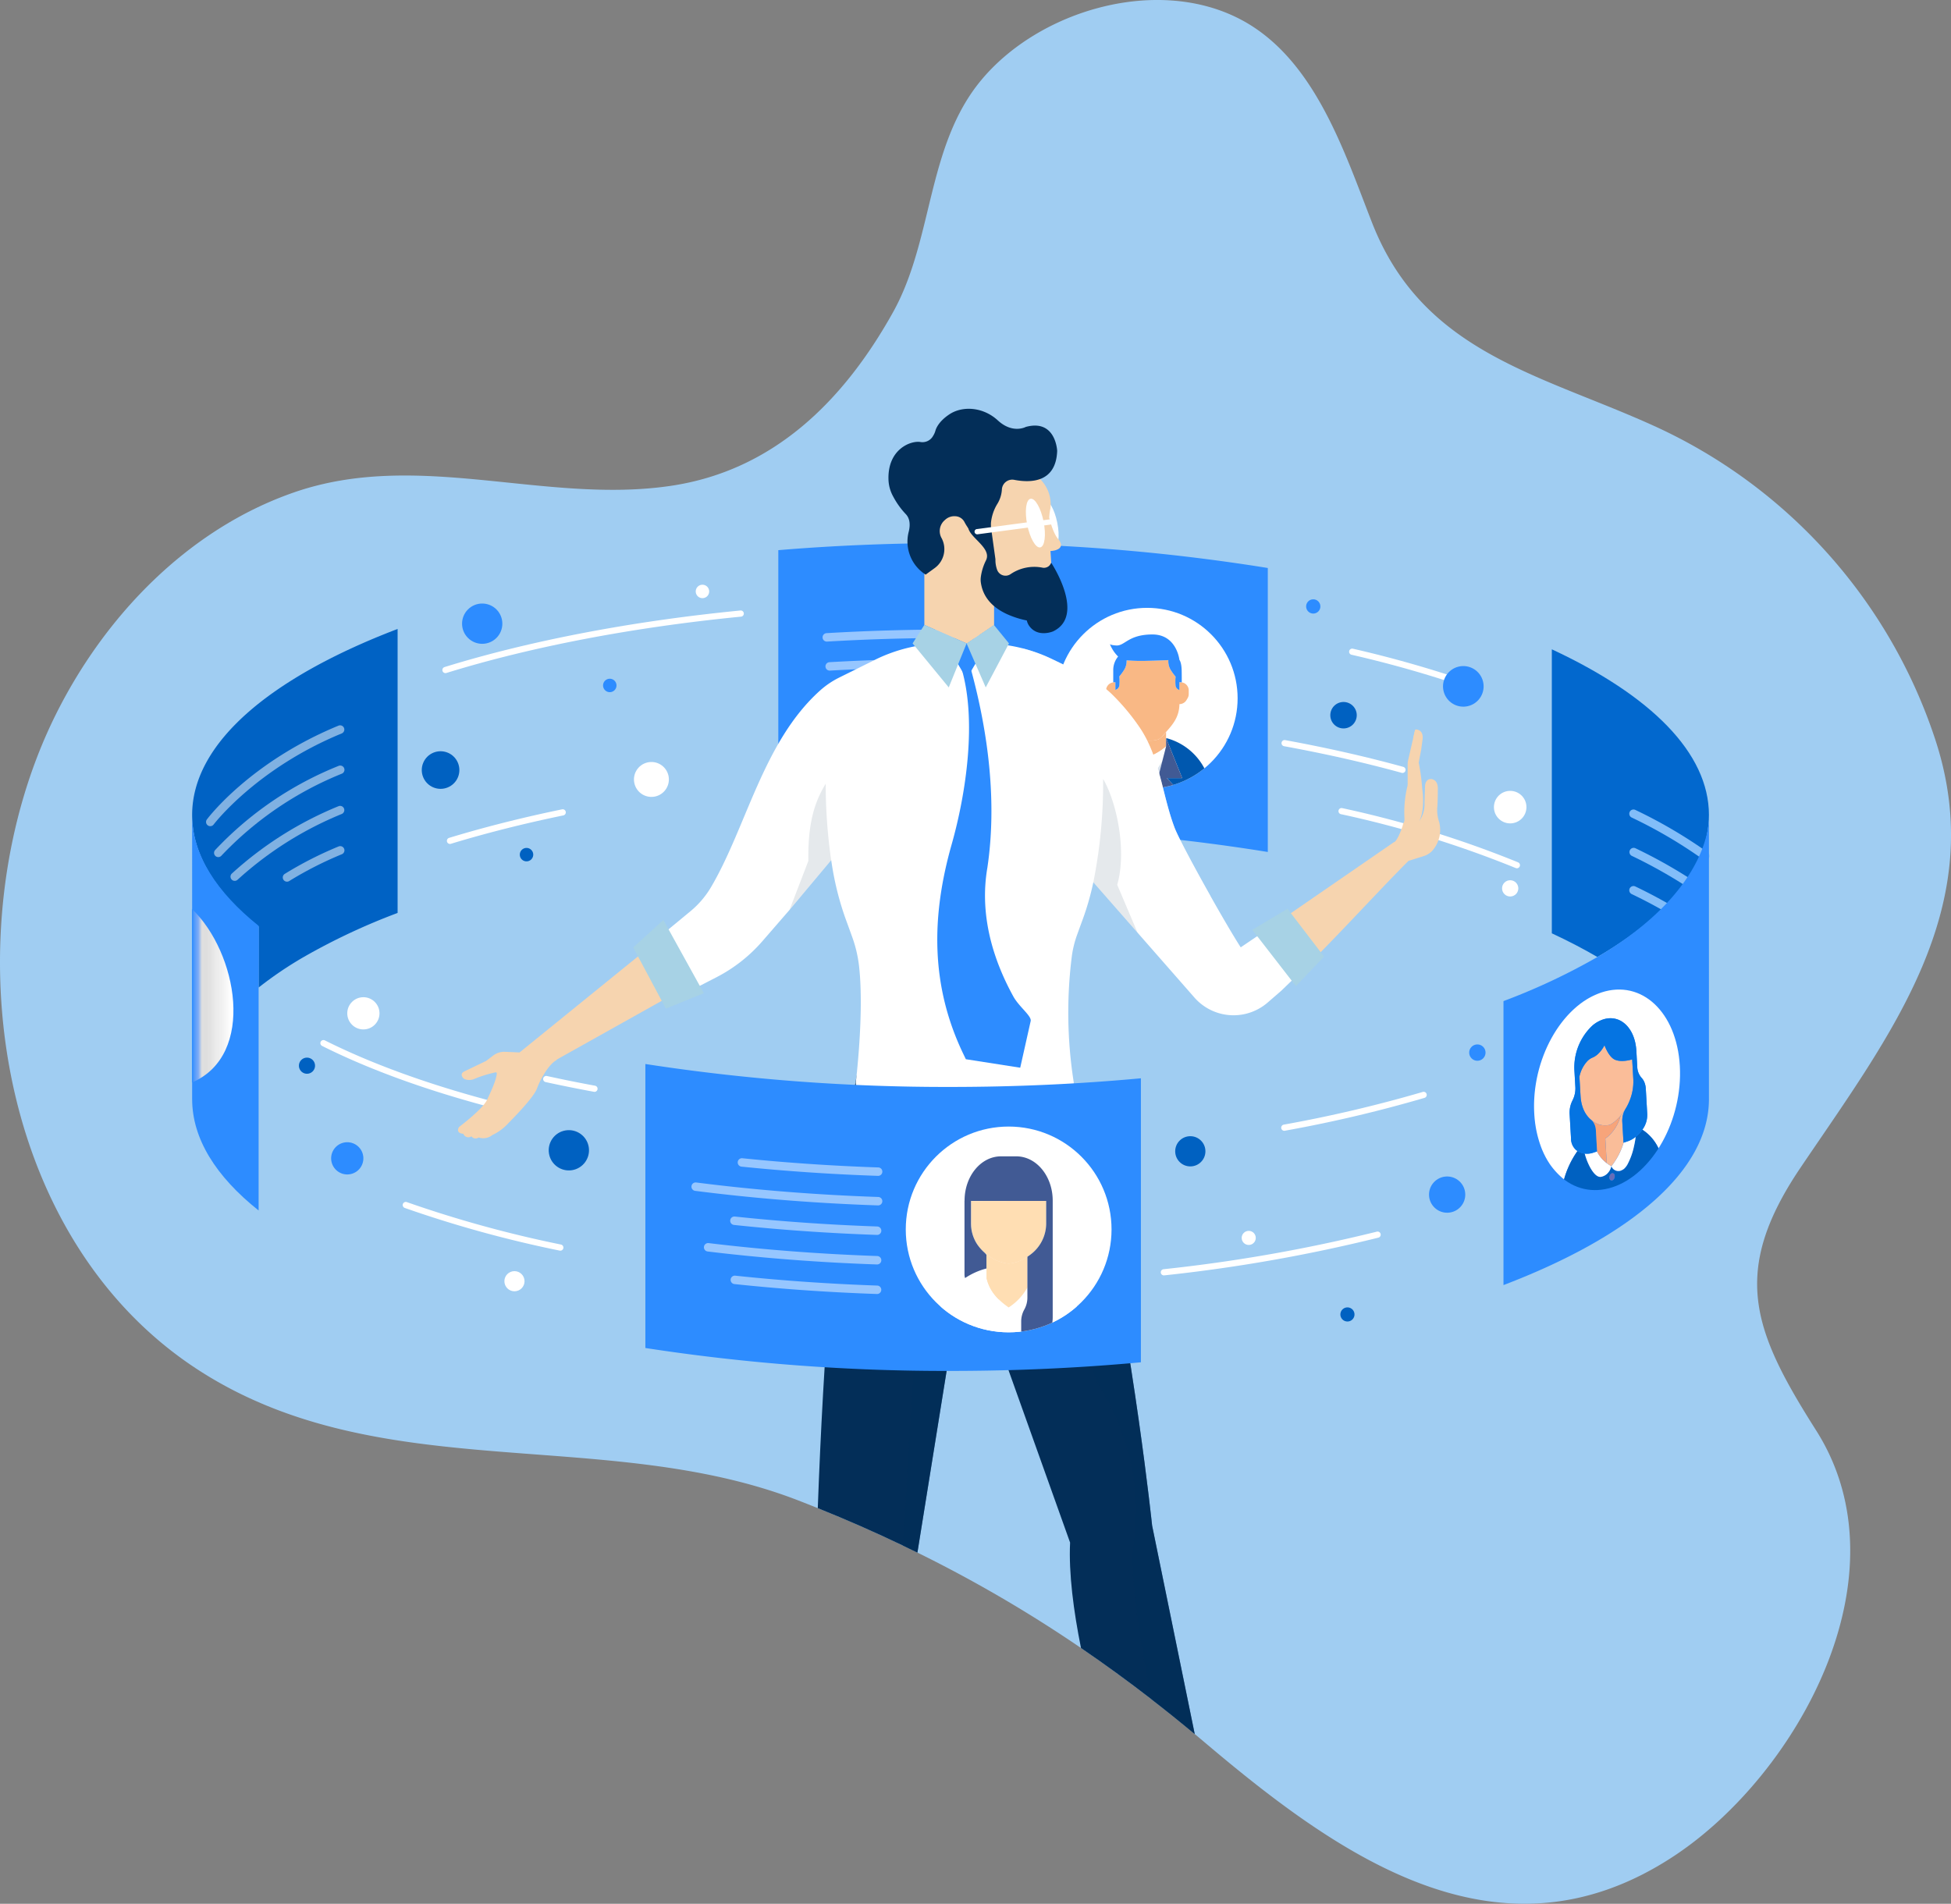 <svg id="Image" xmlns="http://www.w3.org/2000/svg" xmlns:xlink="http://www.w3.org/1999/xlink" width="503.617" height="491.472" viewBox="0 0 503.617 491.472">
  <rect x="0" y="0" width="503.617" height="491.472" fill="#808080" stroke="none"/>
  <defs>
    <clipPath id="clip-path">
      <ellipse id="Ellipse_224" data-name="Ellipse 224" cx="23.352" cy="23.352" rx="23.352" ry="23.352" transform="translate(0)" fill="none"/>
    </clipPath>
    <clipPath id="clip-path-2">
      <ellipse id="Ellipse_240" data-name="Ellipse 240" cx="26.558" cy="26.558" rx="26.558" ry="26.558" fill="#efd8ea"/>
    </clipPath>
    <clipPath id="clip-path-3">
      <path id="Path_11093" data-name="Path 11093" d="M211.074,620.1c.794,13.883,9.85,22.376,20.224,18.97s18.148-17.427,17.356-31.307-9.845-22.375-20.224-18.97S210.285,606.221,211.074,620.1Z" transform="translate(-211.019 -588.045)" fill="none"/>
    </clipPath>
    <linearGradient id="linear-gradient" x1="1" y1="0.5" x2="0" y2="0.5" gradientUnits="objectBoundingBox">
      <stop offset="0" stop-color="#fff"/>
      <stop offset="0.391" stop-color="#fff"/>
      <stop offset="0.532" stop-color="#f1f1f1"/>
      <stop offset="0.633" stop-color="#ebebeb"/>
      <stop offset="0.714" stop-color="#e2e2e2"/>
      <stop offset="0.784" stop-color="#dedede"/>
      <stop offset="0.845" stop-color="#dfdfdf"/>
      <stop offset="0.901" stop-color="#7dabf7"/>
      <stop offset="0.951" stop-color="#599dfa"/>
      <stop offset="0.996" stop-color="#308dfe"/>
      <stop offset="1" stop-color="#2d8cff"/>
    </linearGradient>
  </defs>
  <path id="Path_10955" data-name="Path 10955" d="M134.713,476.6c46.99,30.583,104.864,14.367,155.045,33.8q2.541.983,5.045,1.993,11.323,4.555,21.969,9.658c1.258.591,2.5,1.2,3.75,1.816A345.729,345.729,0,0,1,362.75,548.5q9.221,6.288,18.224,13.265,5.594,4.33,11.134,8.949c.874.724,1.753,1.46,2.627,2.2,35.084,29.683,76.39,58.939,121.271,29.166,31.521-20.914,60.335-72.161,36.528-109.717-16.311-25.725-22.3-40.859-4.032-67.9,23.28-34.44,49.025-67.361,34.7-110.681a135.474,135.474,0,0,0-72.15-80.6c-29.592-13.51-60-18.927-73.173-52.637-7.442-19.034-15.166-43.262-34.908-52.968-21.426-10.532-51.231-1.673-66.051,16.253-14.08,17.031-12.22,41.056-22.726,59.893-12.7,22.763-30.807,40.864-57.41,44.769-32.516,4.773-65.251-9.445-97.289,1.715-27.355,9.525-48.86,32.016-61.491,57.527C71.241,361.779,81.278,441.824,134.713,476.6Z" transform="translate(-83.708 -123.056)" fill="#a0cdf2" style="mix-blend-mode: multiply;isolation: isolate"/>
  <g id="Group_4527" data-name="Group 4527" transform="translate(82.739 157.605)">
    <path id="Path_10956" data-name="Path 10956" d="M332.314,518.308a.8.8,0,0,0,.309-1.537,272.865,272.865,0,0,0-45.422-14,.8.8,0,0,0-.348,1.56,271.307,271.307,0,0,1,45.154,13.912A.794.794,0,0,0,332.314,518.308Z" transform="translate(-23.496 -451.76)" fill="#fff"/>
    <path id="Path_10957" data-name="Path 10957" d="M371.162,479.314a.8.8,0,0,0,.212-1.57c-9.53-2.625-19.776-4.946-30.454-6.9a.8.8,0,1,0-.287,1.572c10.632,1.943,20.832,4.253,30.316,6.866A.788.788,0,0,0,371.162,479.314Z" transform="translate(-91.873 -437.376)" fill="#fff"/>
    <path id="Path_10958" data-name="Path 10958" d="M732.844,632.76a.8.8,0,0,0,.145-1.585c-4.2-.773-8.368-1.614-12.4-2.5a.8.8,0,1,0-.341,1.562c4.05.886,8.24,1.729,12.452,2.506A.835.835,0,0,0,732.844,632.76Z" transform="translate(-662.122 -508.495)" fill="#fff"/>
    <path id="Path_10959" data-name="Path 10959" d="M813.119,628.857a.8.8,0,0,0,.207-1.571c-16.146-4.331-30.276-9.507-42-15.382a.8.8,0,1,0-.716,1.428c11.818,5.923,26.051,11.137,42.3,15.5A.822.822,0,0,0,813.119,628.857Z" transform="translate(-770.169 -500.906)" fill="#fff"/>
    <path id="Path_10960" data-name="Path 10960" d="M776.32,700.443a.8.8,0,0,0,.162-1.582,303.092,303.092,0,0,1-39.744-10.941.8.8,0,1,0-.537,1.505,304.7,304.7,0,0,0,39.954,11A.792.792,0,0,0,776.32,700.443Z" transform="translate(-714.418 -535.178)" fill="#fff"/>
    <path id="Path_10961" data-name="Path 10961" d="M330.912,646.172a.808.808,0,0,0,.145-.013,346.455,346.455,0,0,0,36.016-8.473.8.8,0,1,0-.454-1.532,345.033,345.033,0,0,1-35.849,8.433.8.8,0,0,0,.142,1.585Z" transform="translate(-82.139 -511.857)" fill="#fff"/>
    <path id="Path_10962" data-name="Path 10962" d="M352.537,713.087c.029,0,.059,0,.088,0a409.588,409.588,0,0,0,55.251-9.729.8.8,0,1,0-.392-1.549,407.9,407.9,0,0,1-55.035,9.689.8.8,0,0,0,.087,1.593Z" transform="translate(-134.855 -541.444)" fill="#fff"/>
    <path id="Path_10963" data-name="Path 10963" d="M651.794,426.1a.8.8,0,0,0,.236-.036c21.923-6.787,48.208-11.814,76.015-14.538a.8.8,0,1,0-.156-1.59c-27.912,2.733-54.308,7.783-76.331,14.6a.8.8,0,0,0,.236,1.563Z" transform="translate(-619.546 -409.933)" fill="#fff"/>
    <path id="Path_10964" data-name="Path 10964" d="M735.29,512.279a.8.8,0,0,0,.234-.035c9.032-2.752,18.81-5.222,29.063-7.339a.8.8,0,0,0-.324-1.565c-10.3,2.127-20.125,4.609-29.206,7.375a.8.8,0,0,0,.232,1.564Z" transform="translate(-701.875 -452.016)" fill="#fff"/>
    <path id="Path_10965" data-name="Path 10965" d="M339.656,438.065a.8.8,0,0,0,.263-1.554,296.052,296.052,0,0,0-30.313-8.656.8.8,0,0,0-.362,1.557,294.364,294.364,0,0,1,30.15,8.608A.783.783,0,0,0,339.656,438.065Z" transform="translate(-43.144 -417.999)" fill="#fff"/>
  </g>
  <path id="Path_10966" data-name="Path 10966" d="M449.175,451.58c-15.293,0-30.174.63-44.458,1.82V380.084c14.283-1.189,29.165-1.819,44.458-1.819a506.052,506.052,0,0,1,81.895,6.423V458A506.042,506.042,0,0,0,449.175,451.58Z" transform="translate(-203.809 -238.057)" fill="#2d8cff"/>
  <g id="Group_4530" data-name="Group 4530" transform="translate(272.765 156.921)">
    <g id="Group_4529" data-name="Group 4529" transform="translate(0)" clip-path="url(#clip-path)">
      <ellipse id="Ellipse_222" data-name="Ellipse 222" cx="23.352" cy="23.352" rx="23.352" ry="23.352" transform="translate(0)" fill="#fff"/>
      <ellipse id="Ellipse_223" data-name="Ellipse 223" cx="23.352" cy="23.352" rx="23.352" ry="23.352" transform="translate(0)" fill="none"/>
      <g id="Group_4528" data-name="Group 4528" transform="translate(6.791 6.87)">
        <path id="Path_10967" data-name="Path 10967" d="M461.852,506.859v.081l-.446-1.731Z" transform="translate(-445.291 -459.051)"/>
        <path id="Path_10968" data-name="Path 10968" d="M473.077,469.866v0l-4.153,10.33h3.955l-1.863,2,6.951,8.813H461.406v-6.1A15.544,15.544,0,0,1,473.077,469.866Z" transform="translate(-461.406 -443.125)" fill="#0058af"/>
        <path id="Path_10969" data-name="Path 10969" d="M461.388,508.343h-.022l.016-.021Z" transform="translate(-444.805 -460.454)" fill="#393839"/>
        <path id="Path_10970" data-name="Path 10970" d="M461.406,508.213v0Z" transform="translate(-444.845 -460.404)" fill="#393839"/>
        <path id="Path_10971" data-name="Path 10971" d="M438.173,482.2l-1.863-2h3.955l-4.153-10.331a15.544,15.544,0,0,1,11.671,15.052v6.1H431.261v-.051Z" transform="translate(-414.66 -443.125)" fill="#0058af"/>
        <path id="Path_10972" data-name="Path 10972" d="M461.352,508.332h-.018l.009-.034Z" transform="translate(-444.751 -460.443)" fill="#393839"/>
        <path id="Path_10973" data-name="Path 10973" d="M452.505,469.866h0v0Z" transform="translate(-431.055 -443.125)" fill="#393839"/>
        <path id="Path_10974" data-name="Path 10974" d="M461.4,508.284l-.011.041.011-.041Z" transform="translate(-444.826 -460.437)" fill="#393839"/>
        <path id="Path_10975" data-name="Path 10975" d="M452.5,466.991v1.582l0,0v2.162l.017.07.026-.07a13.942,13.942,0,0,0,4.846,2.778l.023.007.142-.048a13.938,13.938,0,0,0,4.727-2.737v-3.742l-.116.129a7.794,7.794,0,0,1-1.693,1.7.812.812,0,0,1-.091.046c-.036.019-.072.036-.109.052s-.062.027-.095.04l-.065.024c-.027.01-.055.021-.084.029l-.049.015a3.553,3.553,0,0,1-.531.12c-.072.012-.147.022-.226.035l-.139.015-.2.017c-.035,0-.069.007-.1.008s-.07.005-.107.007-.074,0-.111.007-.1.005-.146.009l-.163,0c-.26.01-.548.014-.866.014-3.355,0-3.268-.465-4.774-2.143Z" transform="translate(-440.834 -441.829)" fill="#f9b885"/>
        <path id="Path_10976" data-name="Path 10976" d="M463.255,482.4l.991.762-.666,5.334,1.809,7.026v.073h0l-.446-1.65-3.537-13.736,1.583,2.536S463.087,482.618,463.255,482.4Z" transform="translate(-448.828 -447.785)" fill="#d7e2ee"/>
        <path id="Path_10977" data-name="Path 10977" d="M461.37,508.255h0l.009-.036h0Z" transform="translate(-444.798 -460.407)" fill="#cfd1d2"/>
        <path id="Path_10978" data-name="Path 10978" d="M461.368,486.71l0-1.127h0Z" transform="translate(-444.787 -450.207)" fill="#cfd1d2"/>
        <path id="Path_10979" data-name="Path 10979" d="M461.372,508.309v.028l-.006-.021Z" transform="translate(-444.789 -460.448)" fill="#cfd1d2"/>
        <path id="Path_10980" data-name="Path 10980" d="M461.358,508.291v0l-.009.034V508.3Z" transform="translate(-444.767 -460.44)" fill="#e9e9ea"/>
        <path id="Path_10981" data-name="Path 10981" d="M455.354,483.258l.995-.762c.169.219.267.344.267.344l1.508-2.417-3.913,15.194h0l1.81-7.026Z" transform="translate(-437.61 -447.882)" fill="#d7e2ee"/>
        <path id="Path_10982" data-name="Path 10982" d="M443.725,438.982a2.207,2.207,0,0,1,.265-.018h.286v1.968a1.446,1.446,0,0,0,1.017-1.075,11.75,11.75,0,0,0,0-2.4,14.546,14.546,0,0,0,1.226-1.667,4.283,4.283,0,0,0,.648-2.488,48.133,48.133,0,0,0,5.308.121h0c2.791-.047,5.436-.183,5.436-.183h.038a4.345,4.345,0,0,0,.644,2.6,14.573,14.573,0,0,0,1.226,1.667,11.751,11.751,0,0,0,0,2.4,1.431,1.431,0,0,0,.984,1.062v-2.015h.287a2.092,2.092,0,0,1,.318.027,2.114,2.114,0,0,1,1.8,2.089v.937a2.118,2.118,0,0,1-.3,1.084l-.286.48a2.117,2.117,0,0,1-1.814,1.031c-.066,3.244-1.545,5.063-3.442,7.178l-.115.129c-1.507,1.678-1.42,2.143-4.775,2.143h0c-3.355,0-3.267-.465-4.774-2.143l-.116-.129h0c-1.9-2.115-3.373-3.932-3.441-7.173a2.117,2.117,0,0,1-1.684-1.027l-.286-.48a2.114,2.114,0,0,1-.3-1.085v-.937A2.116,2.116,0,0,1,443.725,438.982Z" transform="translate(-435.914 -426.62)" fill="#f9b885"/>
        <path id="Path_10983" data-name="Path 10983" d="M454.661,479.513h0l-2.156-2.924a13.945,13.945,0,0,0,4.868-2.785l-.937,3.637-1.508,2.417S454.829,479.732,454.661,479.513Z" transform="translate(-435.922 -444.899)" fill="#fff"/>
        <path id="Path_10984" data-name="Path 10984" d="M466.237,476.581l.023.008-2.156,2.924h0c-.169.219-.266.344-.266.344l-1.583-2.536-.888-3.448.026-.07A13.955,13.955,0,0,0,466.237,476.581Z" transform="translate(-449.677 -444.899)" fill="#fff"/>
        <path id="Path_10985" data-name="Path 10985" d="M449.994,480.2l1.863,2-6.912,8.762v-.1l3.913-15.194.937-3.637v-2.163h0l4.154,10.331Z" transform="translate(-428.345 -443.125)" fill="#415a94"/>
        <path id="Path_10986" data-name="Path 10986" d="M461.371,508.219l.01.039-.008.01-.006.007-.016.021.011-.042Z" transform="translate(-444.79 -460.407)" fill="#414042"/>
        <path id="Path_10987" data-name="Path 10987" d="M465.361,480.2h-3.955l4.153-10.329v2.161l.018.07.888,3.448L470,489.283l.446,1.731L463.5,482.2Z" transform="translate(-453.888 -443.125)" fill="#415a94"/>
        <path id="Path_10988" data-name="Path 10988" d="M461.37,508.08l.02.076-.009.036-.011.041v-.154Z" transform="translate(-444.809 -460.345)" fill="#cda565"/>
        <path id="Path_10989" data-name="Path 10989" d="M457.442,481.8l2.156-2.924,2.156,2.924-.995.762.666,5.334-1.81,7.025v.154l-.009-.034v0l-.01-.04-.02-.076-1.809-7.025.666-5.334Z" transform="translate(-443.015 -447.184)" fill="#2d8cff"/>
        <path id="Path_10990" data-name="Path 10990" d="M445.143,423.691s.268.281,1.671.343c2.034.09,2.934-2.4,7.939-2.793.425-.034.878-.051,1.366-.051,6.278,0,6.962,6.569,6.962,6.57h0s.536.539.585,2.745c.021.971.024,2.093.02,3.046a2.092,2.092,0,0,0-.318-.027h-.287v2.015a1.431,1.431,0,0,1-.985-1.062,11.755,11.755,0,0,1,0-2.4,14.566,14.566,0,0,1-1.226-1.667,4.345,4.345,0,0,1-.644-2.6h-.038s-2.645.136-5.436.184h0a48.132,48.132,0,0,1-5.308-.121,4.283,4.283,0,0,1-.648,2.488,14.543,14.543,0,0,1-1.226,1.667,11.753,11.753,0,0,1,0,2.4,1.446,1.446,0,0,1-1.017,1.075v-1.968h-.286a2.212,2.212,0,0,0-.265.018v-3.1a5.43,5.43,0,0,1,1.257-3.564A9.286,9.286,0,0,1,445.143,423.691Z" transform="translate(-438.192 -421.191)" fill="#2d8cff"/>
        <path id="Path_10991" data-name="Path 10991" d="M455.963,466.991v1.582l0,0v2.162l.017.07.026-.07a13.943,13.943,0,0,0,4.846,2.778l.022.007.142-.048V471a4.682,4.682,0,0,0,2.827-2.135l-.109.052c-.031.012-.062.026-.095.04l-.065.024-.084.029-.049.015a4.115,4.115,0,0,1-.531.12c-.072.012-.147.022-.226.035l-.139.015-.2.017c-.035,0-.069.007-.1.008s-.07.005-.107.007-.074,0-.111.007-.1.005-.146.009l-.163,0c-.26.01-.548.014-.866.014-3.355,0-3.268-.465-4.774-2.143Z" transform="translate(-444.293 -441.829)" fill="#f9b885" opacity="0.5" style="mix-blend-mode: multiply;isolation: isolate"/>
      </g>
    </g>
  </g>
  <g id="Group_4531" data-name="Group 4531" transform="translate(212.32 162.517)" opacity="0.5">
    <path id="Path_10992" data-name="Path 10992" d="M541.21,421.985l.065,0c10.473-.617,21.2-.93,31.892-.93,2.14,0,4.295.013,6.4.037a1.09,1.09,0,0,0,.025-2.179c-2.117-.025-4.28-.037-6.429-.037-10.731,0-21.5.314-32.019.933a1.09,1.09,0,0,0,.063,2.177Z" transform="translate(-540.122 -418.874)" fill="#fff"/>
    <path id="Path_10993" data-name="Path 10993" d="M530.759,435.662c.021,0,.042,0,.063,0,10.221-.587,20.689-.885,31.114-.885,4.034,0,8.117.045,12.135.134a1.09,1.09,0,0,0,.048-2.179c-4.034-.088-8.133-.134-12.183-.134-10.466,0-20.976.3-31.239.888a1.089,1.089,0,0,0,.062,2.177Z" transform="translate(-528.89 -425.058)" fill="#fff"/>
  </g>
  <g id="Group_4536" data-name="Group 4536" transform="translate(118.231 105.533)">
    <g id="Group_4535" data-name="Group 4535" transform="translate(0)">
      <path id="Path_10994" data-name="Path 10994" d="M439.048,733.115q11.323,4.555,21.969,9.658c1.258.591,2.5,1.2,3.751,1.816l8.422-52.4,4.9-30.529,7.016,26.945L504.177,742c-.373,8,.905,17.691,2.818,27.227q9.221,6.288,18.224,13.264,5.593,4.331,11.133,8.949l-11-53.82s-4.565-43.789-14.1-87.673c-2.04-9.423-4.662-18.719-6.676-27.413-.5-2.168-.453-4.3-.943-6.387l-11.437-.709-16.243-1.006-25.171-1.556q-1.014,4.827-1.928,9.946C443.262,654.183,440.524,693.337,439.048,733.115Z" transform="translate(-346.184 -449.311)" fill="#032e58"/>
      <path id="Path_10995" data-name="Path 10995" d="M533.414,388.764l10.9,4.771,7.046-4.771V364.628l-17.95-9.941Z" transform="translate(-413.039 -332.966)" fill="#f6d4af"/>
      <g id="Group_4532" data-name="Group 4532" transform="translate(0 60.57)">
        <path id="Path_10996" data-name="Path 10996" d="M389.2,502.28l7.846,13.55,8.253-4.256a39.852,39.852,0,0,0,11.85-9.316l7-8.069,10.749-12.836c.049.332.1.665.152.992a76.342,76.342,0,0,0,3.579,14.192c.655,1.781,1.244,3.4,1.772,4.886A33.1,33.1,0,0,1,442.121,509c1.307,12.151-.88,29.746-.88,29.746a4.37,4.37,0,0,0,2.571,3.982c19.123,8.635,31.534,8.537,51.076-.017a4.372,4.372,0,0,0,2.621-4,115.641,115.641,0,0,1-.463-32.8,26.476,26.476,0,0,1,1.267-5.115c.469-1.309.983-2.724,1.55-4.262a70.286,70.286,0,0,0,2.7-9.474l26.091,29.757a13.435,13.435,0,0,0,18.9,1.3l3.53-3.056q2.517-2.427,5.034-4.865L547.9,498.93l-7.29,4.93c-1.765-2.724-4.784-7.878-7.807-13.249-4.173-7.409-8.357-15.233-9.267-17.636-3.187-8.428-3.721-17.647-8.7-25.383a56,56,0,0,0-7.622-9.191c-.06-.06-.18-.174-.349-.327a30.394,30.394,0,0,0-7.284-4.925l-7.66-3.694a40.779,40.779,0,0,0-17.734-4.053h-9.9a40.779,40.779,0,0,0-17.734,4.053l-9.6,4.768A22.064,22.064,0,0,0,432,437.584c-14.677,13.19-18.96,35.173-28.112,50.717a23.7,23.7,0,0,1-5.339,6.254Z" transform="translate(-338.569 -425.402)" fill="#fff"/>
        <path id="Path_10997" data-name="Path 10997" d="M680.346,613.722s6.109-4.6,7.221-6.991c.671-1.447,2.39-4.955,2.526-6.832a.274.274,0,0,0-.337-.286,31.117,31.117,0,0,0-5.511,1.716,3.123,3.123,0,0,1-1.176.247,2.778,2.778,0,0,1-1.532-.357s-1.228-1.131.136-1.836l5.654-2.714,1.839-1.4a4.709,4.709,0,0,1,3.049-.958l3.759.158,34.775-28.2,7.083,11.986L705.505,596.35l.063.077c-2.3,1.17-4.517,5.693-5.079,7.294s-3.261,4.809-7.523,9.132a13.145,13.145,0,0,1-4.025,2.946,3.722,3.722,0,0,1-3.529.624,1.335,1.335,0,0,1-1.871-.3,1.365,1.365,0,0,1-2.077-.646C679.274,615.281,680.346,613.722,680.346,613.722Z" transform="translate(-680.084 -488.88)" fill="#f6d4af"/>
      </g>
      <g id="Group_4533" data-name="Group 4533" transform="translate(209.332 82.79)">
        <path id="Path_10998" data-name="Path 10998" d="M323.731,517.156l32.235-22.206c.787-.091,2.145-3.639,2.316-4.412.219-.995.466-.557.416-1.9a28.348,28.348,0,0,1,.7-7.873,3.037,3.037,0,0,0,.136-.89l0-5.034a4.9,4.9,0,0,1,.122-1.08l1.758-7.666a.325.325,0,0,1,.35-.251c.573.058,1.781.413,1.638,2.384l-.37,2.759-.647,3.4a55.248,55.248,0,0,1,.913,6.806s.854,5.239-.8,8.341a7.571,7.571,0,0,0,1.383-4.825l.142-4.345s.07-1.793,1.588-1.723c0,0,1.839.021,1.71,2.735,0,0-.022,3.263-.131,4.438a9.407,9.407,0,0,0,.479,3.931,8.157,8.157,0,0,1-1.766,7.391,5,5,0,0,1-2.05,1.334l-4.111,1.292c-7.99,7.991-18.889,20.06-27.787,28.658Z" transform="translate(-323.731 -465.847)" fill="#f6d4af"/>
        <path id="Path_10999" data-name="Path 10999" d="M326.663,489.77a.761.761,0,0,1,.322-.026,1.279,1.279,0,0,1,1.141,1.242s.3,1.4-1.064,1.438c0,0-1.26.159-1.354-1.031C325.708,491.394,325.7,490.062,326.663,489.77Z" transform="translate(-285.051 -476.612)" fill="#f6d4af"/>
        <path id="Path_11000" data-name="Path 11000" d="M335.27,467.835s-.115.253-.524.04l.4-1.736a.323.323,0,0,1,.1-.166.139.139,0,0,1,.226.059A1.926,1.926,0,0,1,335.27,467.835Z" transform="translate(-297.456 -465.887)" fill="#f6d4af"/>
      </g>
      <path id="Path_11001" data-name="Path 11001" d="M547.206,425.3l-5.379,9.182-5.379-9.182Z" transform="translate(-410.547 -364.787)" fill="#2d8cff"/>
      <path id="Path_11002" data-name="Path 11002" d="M533.359,416.714l3.9,4.771-6.007,11.359-4.94-11.359Z" transform="translate(-395.034 -360.917)" fill="#a7d2e5"/>
      <path id="Path_11003" data-name="Path 11003" d="M560.179,421.484l-4.607,11.359-9.333-11.359,3.036-4.771Z" transform="translate(-428.9 -360.917)" fill="#a7d2e5"/>
      <path id="Path_11004" data-name="Path 11004" d="M465.893,515.767a130.34,130.34,0,0,0,2.528-26.668c3.456,5.894,6.18,18.425,3.637,27.324l5.26,12.377Z" transform="translate(-301.899 -393.535)" fill="rgba(126,148,161,0.2)" style="mix-blend-mode: multiply;isolation: isolate"/>
      <path id="Path_11005" data-name="Path 11005" d="M538.607,387.272l1.853,4.323v11.852l-7.046,4.77,2.2-8.959A9.425,9.425,0,0,1,538.607,387.272Z" transform="translate(-402.134 -347.65)" fill="#f6d4af" style="mix-blend-mode: multiply;isolation: isolate"/>
      <g id="Group_4534" data-name="Group 4534" transform="translate(111.104)">
        <path id="Path_11006" data-name="Path 11006" d="M503.345,364.744c.7,3.466,2.2,6.086,3.371,5.852s1.548-3.233.852-6.7-2.2-6.086-3.371-5.852S502.65,361.278,503.345,364.744Z" transform="translate(-463.984 -334.473)" fill="#fff"/>
        <path id="Path_11007" data-name="Path 11007" d="M534.676,381.173l.135-4.287a54.869,54.869,0,0,1-.67-7.346l.742-1.279-.2-3.04c1.632-.064,3.907-.842,1.976-3.1-1.213-1.417-2-4.3-2.294-5.522a15.53,15.53,0,0,1,.313-2.436,9.01,9.01,0,0,0-1.42-5.958,2.907,2.907,0,0,0-.219-.334,10.571,10.571,0,0,0-2.015-2.135.655.655,0,0,1-.1-.086,8.377,8.377,0,0,0-1.281-.854l-26.128,5.356L501.882,360.5l5.811,4.509,11.35-2.058V371.4l3.607,8.021.831.037.885.032,6.531,2.724c2.443,1.108,3.338-.015,3.636-.65A1.462,1.462,0,0,0,534.676,381.173Z" transform="translate(-492.858 -328.51)" fill="#f6d4af"/>
        <path id="Path_11008" data-name="Path 11008" d="M532.962,335.991a2.683,2.683,0,0,1,3.192-2.5c4.336.838,10.78.689,11.081-7.474,0,0-.333-8.3-8.1-6.187,0,0-3.374,1.859-7.211-1.676s-9.159-3.8-12.5-1.584c-2.751,1.825-3.452,3.638-3.614,4.223a4.944,4.944,0,0,1-.591,1.328,3.131,3.131,0,0,1-3.258,1.607c-2.545-.436-8.517,1.873-8.273,9.68a9.594,9.594,0,0,0,1.141,4.251l.193.358a20.363,20.363,0,0,0,3.151,4.342c.711.749,1.348,2.128.73,4.568a10.1,10.1,0,0,0,4.382,11.034l2.33-1.692a6.042,6.042,0,0,0,1.816-7.672,3.71,3.71,0,0,1,.819-4.728,3.465,3.465,0,0,1,2.651-.983,2.761,2.761,0,0,1,2.41,1.509,12.687,12.687,0,0,0,1.775,2.578l4.465,5.009.574-7.186a11.43,11.43,0,0,1,1.646-5.065A8,8,0,0,0,532.962,335.991Z" transform="translate(-503.678 -315.15)" fill="#032e58"/>
        <path id="Path_11009" data-name="Path 11009" d="M520.345,374.847a2.018,2.018,0,0,1-2.388,1.237,10.9,10.9,0,0,0-8.106,1.694,2.31,2.31,0,0,1-3.48-1.123,7.465,7.465,0,0,1-.433-2.716l-1.025-7.363-.994-7.162-5.019,6.053c-.081,2.694,6.2,5.465,4.616,8.721,0,.014-.012.015-.011.028a13.545,13.545,0,0,0-1.339,4.335,5.783,5.783,0,0,0-.033,1.035c.461,4.439,3.524,7.067,7,8.616a23.937,23.937,0,0,0,4.908,1.542,3.777,3.777,0,0,0,.735,1.562c2.227,2.885,6.018,1.262,6.018,1.262C529.4,388.5,520.345,374.847,520.345,374.847Z" transform="translate(-478.32 -335.096)" fill="#032e58"/>
        <path id="Path_11010" data-name="Path 11010" d="M509.791,364.12c.7,3.465,2.2,6.086,3.37,5.852s1.548-3.234.852-6.7-2.2-6.086-3.371-5.852S509.1,360.654,509.791,364.12Z" transform="translate(-473.971 -334.191)" fill="#fff"/>
        <path id="Path_11011" data-name="Path 11011" d="M506.444,370.959a.646.646,0,0,0,.091-.006l18.814-2.506a.681.681,0,1,0-.18-1.351L506.355,369.6a.681.681,0,0,0,.089,1.357Z" transform="translate(-483.528 -338.555)" fill="#fff"/>
      </g>
      <path id="Path_11012" data-name="Path 11012" d="M378.283,555.521l11.259,14.528,7.264-7.627-9.443-12.349Z" transform="translate(-173.255 -421.011)" fill="#a7d2e5"/>
      <path id="Path_11013" data-name="Path 11013" d="M609.873,523.9l10.749-12.836a138.622,138.622,0,0,1-1.411-19.728c-2.572,4.249-4.653,9.567-4.473,19.918Z" transform="translate(-524.302 -394.544)" fill="rgba(126,148,161,0.2)" style="mix-blend-mode: multiply;isolation: isolate"/>
      <path id="Path_11014" data-name="Path 11014" d="M677.487,555.362l10.446,18.9-9.8,3.978-8.436-15.8Z" transform="translate(-624.477 -423.394)" fill="#a7d2e5"/>
      <path id="Path_11015" data-name="Path 11015" d="M554.018,807.828c1.258.591,2.5,1.2,3.75,1.816l8.423-52.4-9.328,1.865Z" transform="translate(-439.185 -514.367)" fill="#032e58" opacity="0.5" style="mix-blend-mode: multiply;isolation: isolate"/>
      <path id="Path_11016" data-name="Path 11016" d="M522.8,436.536a4.4,4.4,0,0,0-.461.192c3.964,13.367,1.195,32.186-2.558,45.428-5.287,18.657-5.471,36.564,3.138,54.31l.533,1.116,14.036,2.193s2.629-11.72,2.7-12.054c.289-1.289-3.011-3.675-4.479-6.345-5.6-10.181-8.695-21.562-6.705-33.2,2.51-16.807.28-34.6-4.145-50.915-.2-.731-.3-1.12-.305-1.12A12.011,12.011,0,0,0,522.8,436.536Z" transform="translate(-392.366 -369.671)" fill="#2d8cff"/>
      <path id="Path_11017" data-name="Path 11017" d="M444.857,729.422c11.443,19.614,8.987,34.323,8.172,41.674-.48,4.3,1,20.355,4.933,38.5q5.593,4.331,11.133,8.949l-11-53.82s-4.565-43.789-14.1-87.673l-1.588-4.022S433.414,709.812,444.857,729.422Z" transform="translate(-278.927 -476.419)" fill="#032e58" opacity="0.5" style="mix-blend-mode: screen;isolation: isolate"/>
    </g>
    <path id="Path_11018" data-name="Path 11018" d="M431.649,427.693c.855,3.64,4.909,17.756,16.977,22.016,13.892,4.9,16.24,20.855,16.24,20.855A29.89,29.89,0,0,0,480.2,491.643c-4.173-7.409-8.357-15.233-9.267-17.636-3.187-8.428-3.721-17.647-8.7-25.383a56,56,0,0,0-7.622-9.191c-.06-.06-.18-.174-.349-.327a30.4,30.4,0,0,0-7.284-4.925l-7.66-3.694A40.841,40.841,0,0,0,431.649,427.693Z" transform="translate(-285.964 -365.864)" fill="#fff" opacity="0.5" style="mix-blend-mode: screen;isolation: isolate"/>
  </g>
  <path id="Path_11019" data-name="Path 11019" d="M197.443,542.695c18.258-10.67,28.792-23.222,28.792-36.658v73.316C226.235,565.917,215.7,553.365,197.443,542.695Z" transform="translate(214.898 -295.634)" fill="none"/>
  <path id="Path_11020" data-name="Path 11020" d="M209.208,507.607q-5.435-3.176-11.765-6.12V428.171C222.87,440.015,238,454.847,238,470.949,238,484.385,227.466,496.937,209.208,507.607Z" transform="translate(203.133 -260.546)" fill="#0268ce"/>
  <path id="Path_11021" data-name="Path 11021" d="M866.625,418.6v73.315a164.87,164.87,0,0,0-24.244,11.38,98.218,98.218,0,0,0-11.633,7.88V495.413c-11.023-8.782-17.159-18.523-17.159-28.778C813.588,448.05,833.74,431.155,866.625,418.6Z" transform="translate(-763.991 -256.232)" fill="#0062c4"/>
  <path id="Path_11022" data-name="Path 11022" d="M895.943,534.75c.132.392,0,15.932,0,15.932h0v57.554c-11.027-8.779-17.158-18.522-17.158-28.777V506.275C878.838,516.416,885.1,526.051,895.943,534.75Z" transform="translate(-829.186 -295.741)" fill="#2d8cff"/>
  <ellipse id="Ellipse_225" data-name="Ellipse 225" cx="2.112" cy="2.112" rx="2.112" ry="2.112" transform="translate(379.245 269.622)" fill="#2d8cff"/>
  <ellipse id="Ellipse_226" data-name="Ellipse 226" cx="3.9" cy="3.9" rx="3.9" ry="3.9" transform="translate(303.358 293.315)" fill="#0061c1"/>
  <ellipse id="Ellipse_227" data-name="Ellipse 227" cx="4.68" cy="4.68" rx="4.68" ry="4.68" transform="matrix(-0.733, -0.68, 0.68, -0.733, 373.804, 315.008)" fill="#2d8cff"/>
  <ellipse id="Ellipse_228" data-name="Ellipse 228" cx="1.82" cy="1.82" rx="1.82" ry="1.82" transform="translate(320.518 317.754)" fill="#fff"/>
  <path id="Path_11023" data-name="Path 11023" d="M363.985,739.227a1.82,1.82,0,1,0,1.82-1.82A1.82,1.82,0,0,0,363.985,739.227Z" transform="translate(-17.987 -399.893)" fill="#0061c1"/>
  <ellipse id="Ellipse_229" data-name="Ellipse 229" cx="5.2" cy="5.2" rx="5.2" ry="5.2" transform="translate(142.543 302.922) rotate(-99.245)" fill="#0061c1"/>
  <ellipse id="Ellipse_230" data-name="Ellipse 230" cx="2.6" cy="2.6" rx="2.6" ry="2.6" transform="translate(130.2 328.154)" fill="#fff"/>
  <circle id="Ellipse_231" data-name="Ellipse 231" cx="4.16" cy="4.16" r="4.16" transform="matrix(-0.231, -0.973, 0.973, -0.231, 86.552, 304.041)" fill="#2d8cff"/>
  <path id="Path_11024" data-name="Path 11024" d="M852.382,622.12a2.08,2.08,0,1,0,2.08-2.08A2.08,2.08,0,0,0,852.382,622.12Z" transform="translate(-775.221 -347.005)" fill="#0061c1"/>
  <circle id="Ellipse_232" data-name="Ellipse 232" cx="4.16" cy="4.16" r="4.16" transform="translate(93.801 267.478) rotate(-135)" fill="#fff"/>
  <path id="Path_11025" data-name="Path 11025" d="M380.014,406.516a1.837,1.837,0,1,0,1.837-1.837A1.837,1.837,0,0,0,380.014,406.516Z" transform="translate(-42.856 -249.96)" fill="#2d8cff"/>
  <ellipse id="Ellipse_233" data-name="Ellipse 233" cx="5.241" cy="5.241" rx="5.241" ry="5.241" transform="matrix(-0.231, -0.973, 0.973, -0.231, 373.842, 183.5)" fill="#2d8cff"/>
  <path id="Path_11026" data-name="Path 11026" d="M362.924,456.336a3.411,3.411,0,1,0,3.411-3.411A3.411,3.411,0,0,0,362.924,456.336Z" transform="translate(-19.526 -271.7)" fill="#0061c1"/>
  <circle id="Ellipse_234" data-name="Ellipse 234" cx="4.198" cy="4.198" r="4.198" transform="translate(389.829 214.303) rotate(-135)" fill="#fff"/>
  <ellipse id="Ellipse_235" data-name="Ellipse 235" cx="2.099" cy="2.099" rx="2.099" ry="2.099" transform="translate(387.73 227.237)" fill="#fff"/>
  <g id="Group_4537" data-name="Group 4537" transform="translate(107.379 150.953)">
    <path id="Path_11027" data-name="Path 11027" d="M667.2,399.558a1.733,1.733,0,1,0,1.733-1.734A1.734,1.734,0,0,0,667.2,399.558Z" transform="translate(-594.984 -397.824)" fill="#fff"/>
    <path id="Path_11028" data-name="Path 11028" d="M710.736,443.728a1.733,1.733,0,1,0,1.733-1.733A1.734,1.734,0,0,0,710.736,443.728Z" transform="translate(-662.443 -417.728)" fill="#2d8cff"/>
    <path id="Path_11029" data-name="Path 11029" d="M749.858,523.234a1.733,1.733,0,1,0,1.733-1.733A1.733,1.733,0,0,0,749.858,523.234Z" transform="translate(-723.058 -453.555)" fill="#0061c1"/>
    <ellipse id="Ellipse_236" data-name="Ellipse 236" cx="4.507" cy="4.507" rx="4.507" ry="4.507" transform="translate(57.427 55.691) rotate(-103.33)" fill="#fff"/>
    <ellipse id="Ellipse_237" data-name="Ellipse 237" cx="4.853" cy="4.853" rx="4.853" ry="4.853" transform="translate(8.959 54.187) rotate(-157.372)" fill="#0061c1"/>
    <circle id="Ellipse_238" data-name="Ellipse 238" cx="5.2" cy="5.2" r="5.2" transform="translate(17.094 17.407) rotate(-135)" fill="#2d8cff"/>
  </g>
  <path id="Path_11030" data-name="Path 11030" d="M216.752,516.523a1.09,1.09,0,0,0,.642-1.971,124.02,124.02,0,0,0-18.7-10.983,1.09,1.09,0,1,0-.951,1.961,121.88,121.88,0,0,1,18.369,10.785A1.084,1.084,0,0,0,216.752,516.523Z" transform="translate(223.464 -294.472)" fill="#82bdf9"/>
  <path id="Path_11031" data-name="Path 11031" d="M218.55,532.961a1.09,1.09,0,0,0,.616-1.989,129.424,129.424,0,0,0-16.48-9.42,1.09,1.09,0,0,0-.951,1.961,127.3,127.3,0,0,1,16.2,9.259A1.088,1.088,0,0,0,218.55,532.961Z" transform="translate(219.472 -302.575)" fill="#82bdf9"/>
  <path id="Path_11032" data-name="Path 11032" d="M218.55,550.945a1.089,1.089,0,0,0,.616-1.989,129.351,129.351,0,0,0-16.48-9.42,1.09,1.09,0,1,0-.951,1.961,127.3,127.3,0,0,1,16.2,9.258A1.084,1.084,0,0,0,218.55,550.945Z" transform="translate(219.472 -310.679)" fill="#82bdf9"/>
  <path id="Path_11033" data-name="Path 11033" d="M839.7,489.925a1.088,1.088,0,0,0,.872-.435c.108-.143,11.033-14.441,33.057-23.506a1.089,1.089,0,1,0-.829-2.015c-22.612,9.307-33.518,23.609-33.972,24.213a1.09,1.09,0,0,0,.871,1.743Z" transform="translate(-785.422 -276.64)" fill="#fff" opacity="0.5"/>
  <path id="Path_11034" data-name="Path 11034" d="M839.7,506.435a1.085,1.085,0,0,0,.806-.355,88.308,88.308,0,0,1,31.064-21.166,1.09,1.09,0,1,0-.829-2.015A89.319,89.319,0,0,0,838.9,504.612a1.089,1.089,0,0,0,.8,1.823Z" transform="translate(-783.362 -285.17)" fill="#fff" opacity="0.5"/>
  <path id="Path_11035" data-name="Path 11035" d="M839.7,521.1a1.085,1.085,0,0,0,.739-.289,90.786,90.786,0,0,1,26.877-16.971,1.089,1.089,0,1,0-.829-2.015,92.991,92.991,0,0,0-27.527,17.385,1.09,1.09,0,0,0,.74,1.89Z" transform="translate(-779.11 -293.7)" fill="#fff" opacity="0.5"/>
  <path id="Path_11036" data-name="Path 11036" d="M839.7,529.842a1.085,1.085,0,0,0,.571-.163,93.94,93.94,0,0,1,13.549-6.906,1.09,1.09,0,1,0-.829-2.015,96.028,96.028,0,0,0-13.865,7.067,1.09,1.09,0,0,0,.573,2.017Z" transform="translate(-765.615 -302.23)" fill="#fff" opacity="0.5"/>
  <path id="Path_11037" data-name="Path 11037" d="M221.658,542.695a164.733,164.733,0,0,1-24.244,11.38V627.39c32.885-12.557,53.036-29.452,53.036-48.037V506.037S252.121,524.694,221.658,542.695Z" transform="translate(190.684 -295.634)" fill="#2d8cff"/>
  <path id="Path_11038" data-name="Path 11038" d="M651.752,663.418q12.073,1.905,24.953,3.23" transform="translate(-485.162 -366.552)" fill="none"/>
  <path id="Path_11039" data-name="Path 11039" d="M673.5,677.3q6.388,1.008,13.007,1.855" transform="translate(-506.907 -372.808)" fill="none"/>
  <path id="Path_11040" data-name="Path 11040" d="M655.283,691.182q11.161,1.761,23.014,3.027" transform="translate(-488.693 -379.063)" fill="none"/>
  <path id="Path_11041" data-name="Path 11041" d="M667.7,705.064q7.919,1.25,16.192,2.252" transform="translate(-501.109 -385.319)" fill="none"/>
  <path id="Path_11042" data-name="Path 11042" d="M655.183,718.946q11.187,1.765,23.068,3.033" transform="translate(-488.593 -391.574)" fill="none"/>
  <path id="Path_11043" data-name="Path 11043" d="M543.12,628.953c16.97,0,33.435-.775,49.137-2.231v73.316c-15.7,1.455-32.167,2.23-49.137,2.23a509.123,509.123,0,0,1-78.775-5.92V623.033A509.13,509.13,0,0,0,543.12,628.953Z" transform="translate(-297.754 -348.354)" fill="#2d8cff"/>
  <g id="Group_4541" data-name="Group 4541" transform="translate(233.808 290.828)">
    <g id="Group_4540" data-name="Group 4540" transform="translate(0)">
      <ellipse id="Ellipse_239" data-name="Ellipse 239" cx="26.558" cy="26.558" rx="26.558" ry="26.558" transform="translate(0)" fill="#fff"/>
      <g id="Group_4539" data-name="Group 4539" transform="translate(0)" clip-path="url(#clip-path-2)">
        <g id="Group_4538" data-name="Group 4538" transform="translate(7.289 7.689)">
          <path id="Path_11044" data-name="Path 11044" d="M541.6,706.987c.019.033.038.065.058.1C541.641,707.052,541.622,707.02,541.6,706.987Z" transform="translate(-530.7 -684.703)" fill="none"/>
          <path id="Path_11045" data-name="Path 11045" d="M542.85,704.555c.009.022.019.046.028.068C542.869,704.6,542.859,704.577,542.85,704.555Z" transform="translate(-532.602 -683.607)" fill="none"/>
          <path id="Path_11046" data-name="Path 11046" d="M543.02,704.085c.01.029.021.057.032.085C543.042,704.142,543.031,704.114,543.02,704.085Z" transform="translate(-532.87 -683.395)" fill="none"/>
          <path id="Path_11047" data-name="Path 11047" d="M543.187,703.606c.01.031.021.062.031.093C543.208,703.668,543.2,703.637,543.187,703.606Z" transform="translate(-533.128 -683.179)" fill="none"/>
          <path id="Path_11048" data-name="Path 11048" d="M542.708,705.016v0Z" transform="translate(-532.355 -683.815)" fill="none"/>
          <path id="Path_11049" data-name="Path 11049" d="M541.849,706.58c.017.031.034.062.051.091Z" transform="translate(-531.074 -684.52)" fill="none"/>
          <path id="Path_11050" data-name="Path 11050" d="M543.343,703.118l.03.1C543.363,703.183,543.352,703.151,543.343,703.118Z" transform="translate(-533.368 -682.959)" fill="none"/>
          <path id="Path_11051" data-name="Path 11051" d="M542.084,706.186l.038.073Z" transform="translate(-531.425 -684.342)" fill="none"/>
          <path id="Path_11052" data-name="Path 11052" d="M543.486,702.622l.028.1Z" transform="translate(-533.588 -682.736)" fill="none"/>
          <path id="Path_11053" data-name="Path 11053" d="M544.1,699.019l0,.041Z" transform="translate(-534.511 -681.112)" fill="none"/>
          <path id="Path_11054" data-name="Path 11054" d="M544.057,699.509c0,.026,0,.053.006.079C544.061,699.562,544.059,699.535,544.057,699.509Z" transform="translate(-534.451 -681.333)" fill="none"/>
          <path id="Path_11055" data-name="Path 11055" d="M543.926,700.56c0,.034.009.067.014.1C543.935,700.627,543.931,700.594,543.926,700.56Z" transform="translate(-534.256 -681.807)" fill="none"/>
          <path id="Path_11056" data-name="Path 11056" d="M543.617,702.117c.008.034.016.069.025.1C543.633,702.186,543.625,702.151,543.617,702.117Z" transform="translate(-533.788 -682.508)" fill="none"/>
          <path id="Path_11057" data-name="Path 11057" d="M543.734,701.6c.007.035.014.069.022.1C543.748,701.674,543.741,701.64,543.734,701.6Z" transform="translate(-533.966 -682.278)" fill="none"/>
          <path id="Path_11058" data-name="Path 11058" d="M544,700.032c0,.031.007.063.01.093C544.006,700.095,544,700.063,544,700.032Z" transform="translate(-534.365 -681.569)" fill="none"/>
          <path id="Path_11059" data-name="Path 11059" d="M539.289,710.012c.036.041.074.081.11.121C539.363,710.093,539.325,710.053,539.289,710.012Z" transform="translate(-527.167 -686.066)" fill="none"/>
          <path id="Path_11060" data-name="Path 11060" d="M538.934,710.351c.044.048.089.094.135.141C539.024,710.445,538.979,710.4,538.934,710.351Z" transform="translate(-526.642 -686.219)" fill="none"/>
          <path id="Path_11061" data-name="Path 11061" d="M537.949,711.826a4.382,4.382,0,0,0-.577-.631q-.274-.246-.536-.513a11.864,11.864,0,0,0,1.112,1Z" transform="translate(-524.369 -686.369)" fill="none"/>
          <path id="Path_11062" data-name="Path 11062" d="M540.808,708.181l.074.1Z" transform="translate(-529.484 -685.241)" fill="none"/>
          <path id="Path_11063" data-name="Path 11063" d="M541.348,707.392l.063.1Z" transform="translate(-530.31 -684.885)" fill="none"/>
          <path id="Path_11064" data-name="Path 11064" d="M540.524,708.564l.078.1Z" transform="translate(-529.049 -685.414)" fill="none"/>
          <path id="Path_11065" data-name="Path 11065" d="M541.082,707.79l.069.1Z" transform="translate(-529.904 -685.065)" fill="none"/>
          <path id="Path_11066" data-name="Path 11066" d="M540.232,708.939l.084.107Z" transform="translate(-528.602 -685.582)" fill="none"/>
          <path id="Path_11067" data-name="Path 11067" d="M539.617,709.663l.1.113Z" transform="translate(-527.663 -685.909)" fill="none"/>
          <path id="Path_11068" data-name="Path 11068" d="M539.929,709.3l.091.109Z" transform="translate(-528.139 -685.747)" fill="none"/>
          <path id="Path_11069" data-name="Path 11069" d="M543.838,701.085c.005.035.011.069.018.1C543.85,701.154,543.844,701.12,543.838,701.085Z" transform="translate(-534.123 -682.043)" fill="none"/>
          <path id="Path_11070" data-name="Path 11070" d="M547.19,686.934h0c0,.058,0,.115,0,.174Z" transform="translate(-539.3 -675.667)" fill="#4c0000"/>
          <path id="Path_11071" data-name="Path 11071" d="M499.445,721.625a17.984,17.984,0,0,1,5.538-2.477v2.516c.7,3.168,2.83,5.55,5.69,7.53h0a14.4,14.4,0,0,0,4.849-5.18v2.629a6.334,6.334,0,0,1-.8,3.086,6.338,6.338,0,0,0-.8,3.085V739.7s8.135-.608,8.135-7.986v-9.987a18.06,18.06,0,0,1,7.89,14.935v7.092H491.4v-7.092A18.06,18.06,0,0,1,499.445,721.625Z" transform="translate(-491.404 -690.183)" fill="#fff"/>
          <path id="Path_11072" data-name="Path 11072" d="M523.343,714.9h0a9.886,9.886,0,0,0,4.849-1.795v6.254h0v1.656a14.4,14.4,0,0,1-4.849,5.18h0c-2.86-1.981-4.991-4.362-5.69-7.53V712.5A10.526,10.526,0,0,0,523.343,714.9Z" transform="translate(-504.073 -687.187)" fill="#ffdeb3"/>
          <path id="Path_11073" data-name="Path 11073" d="M518.525,687.384h9.7v2.966h0V693.2c0,.052,0,.1,0,.154a10.044,10.044,0,0,1-4.141,7.931c-.233.179-.469.347-.707.5a9.887,9.887,0,0,1-4.849,1.795h0a10.526,10.526,0,0,1-5.69-2.4,11.841,11.841,0,0,1-1.113-1l-.04-.042c-.045-.046-.09-.093-.135-.141l-.06-.065c-.037-.04-.074-.08-.11-.121l-.07-.079-.1-.112-.074-.088-.091-.109-.076-.094-.083-.107-.077-.1-.079-.1-.077-.106-.074-.1-.077-.112-.069-.1-.077-.118-.063-.1-.077-.125c-.02-.032-.038-.065-.058-.1s-.052-.088-.077-.132-.034-.06-.051-.091c-.026-.048-.053-.095-.079-.144l-.038-.073q-.162-.311-.3-.64v0c-.026-.061-.052-.123-.077-.185-.009-.022-.019-.046-.028-.068-.022-.057-.044-.115-.065-.173-.011-.028-.022-.057-.032-.085-.02-.057-.04-.113-.059-.17-.01-.031-.021-.062-.032-.093-.018-.056-.036-.113-.054-.17l-.03-.1c-.017-.057-.033-.114-.049-.171l-.028-.1c-.015-.058-.03-.115-.044-.173-.009-.035-.017-.069-.025-.1-.014-.059-.027-.118-.04-.177l-.021-.1c-.012-.061-.024-.121-.035-.182-.006-.034-.012-.069-.018-.1-.011-.063-.021-.125-.031-.188-.005-.034-.009-.067-.014-.1-.009-.065-.018-.131-.026-.2,0-.031-.007-.062-.01-.093-.008-.069-.015-.138-.021-.209,0-.026,0-.052-.006-.079-.006-.076-.012-.152-.017-.228l0-.041c-.01-.189-.017-.38-.017-.574v-5.818Z" transform="translate(-499.256 -675.869)" fill="#ffdeb3"/>
          <path id="Path_11074" data-name="Path 11074" d="M505.766,677.866c0-.058,0-.116,0-.174.078-6.239,4.257-11.267,9.4-11.267h3.952c5.215,0,9.435,5.166,9.4,11.514h0v2.966h0v16.059h0v10.99c0,7.378-8.134,7.986-8.134,7.986v-6.885a6.339,6.339,0,0,1,.8-3.086,6.34,6.34,0,0,0,.8-3.086V698.6h0v-6.254c.237-.157.474-.324.706-.5a10.043,10.043,0,0,0,4.141-7.931c0-.052,0-.1,0-.154v-2.852h0V677.94h-19.4v5.819c0,.194.006.384.016.574l0,.041c0,.077.011.153.017.229,0,.026,0,.053.006.079.006.07.014.139.021.209,0,.031.007.063.01.094.008.066.016.131.026.2,0,.034.009.067.014.1.009.063.02.125.031.188.006.035.012.069.018.1.012.062.023.122.035.182.007.035.014.069.022.1.013.059.026.118.04.177.008.035.016.069.025.1.014.058.029.116.044.174l.028.1c.016.057.032.114.049.171.009.033.02.065.03.1.018.057.035.114.054.17.01.031.021.062.031.093.02.057.039.114.059.17.01.029.021.057.032.085.021.058.043.116.066.173l.027.068c.025.062.051.124.077.185v0c.095.219.2.433.3.641.013.024.025.049.038.073.026.049.052.1.079.144l.051.091c.025.045.052.088.077.132s.038.065.058.1l.077.125.063.1.078.118.069.1.077.112.074.1.078.106.079.1.077.1.083.107.076.094.091.109.074.087.1.113.069.079.11.121.061.066.134.14.04.042q.261.267.536.513a4.374,4.374,0,0,1,.577.631v3.507a17.976,17.976,0,0,0-5.538,2.477,2.882,2.882,0,0,1-.151-.918V680.906h0V677.94h0v-.074Z" transform="translate(-497.876 -666.425)" fill="#415a94"/>
          <path id="Path_11075" data-name="Path 11075" d="M523.4,714.9a9.868,9.868,0,0,0,4.819-1.776c-.673,1.621-2.473,4.041-7.3,5.057v5.992a10.938,10.938,0,0,1-3.208-5.508V712.5a10.526,10.526,0,0,0,5.69,2.4Z" transform="translate(-504.127 -687.187)" fill="#ffdeb3" style="mix-blend-mode: multiply;isolation: isolate"/>
        </g>
      </g>
    </g>
  </g>
  <path id="Path_11076" data-name="Path 11076" d="M622.037,671.867a1.09,1.09,0,0,0,.036-2.179c-11.855-.4-23.653-1.2-35.064-2.369a1.09,1.09,0,1,0-.222,2.168c11.461,1.173,23.308,1.974,35.213,2.379Z" transform="translate(-395.354 -368.308)" fill="#fff" opacity="0.5"/>
  <path id="Path_11077" data-name="Path 11077" d="M633.986,684.622a1.09,1.09,0,0,0,.036-2.179c-16.039-.546-31.845-1.8-46.979-3.74a1.09,1.09,0,1,0-.277,2.162c15.2,1.945,31.076,3.208,47.183,3.756Z" transform="translate(-407.307 -373.436)" fill="#fff" opacity="0.5"/>
  <path id="Path_11078" data-name="Path 11078" d="M624.2,699.456a1.09,1.09,0,0,0,.037-2.179c-12.431-.429-24.79-1.291-36.733-2.562a1.09,1.09,0,1,0-.231,2.167c11.995,1.276,24.406,2.142,36.889,2.572Z" transform="translate(-397.782 -380.653)" fill="#fff" opacity="0.5"/>
  <path id="Path_11079" data-name="Path 11079" d="M631.016,712.7a1.09,1.09,0,0,0,.037-2.179c-14.821-.511-29.471-1.633-43.541-3.336a1.09,1.09,0,0,0-.262,2.164c14.133,1.71,28.845,2.837,43.729,3.35Z" transform="translate(-404.598 -386.271)" fill="#fff" opacity="0.5"/>
  <path id="Path_11080" data-name="Path 11080" d="M624.148,727.224a1.09,1.09,0,0,0,.037-2.179c-12.409-.428-24.747-1.288-36.671-2.556a1.09,1.09,0,0,0-.23,2.167c11.975,1.273,24.365,2.137,36.826,2.566Z" transform="translate(-397.74 -393.168)" fill="#fff" opacity="0.5"/>
  <g id="Group_4546" data-name="Group 4546" transform="translate(395.984 255.457)">
    <g id="Group_4545" data-name="Group 4545" style="isolation: isolate">
      <g id="Group_4544" data-name="Group 4544">
        <g id="Group_4543" data-name="Group 4543">
          <g id="Group_4542" data-name="Group 4542" clip-path="url(#clip-path-3)">
            <path id="Path_11081" data-name="Path 11081" d="M234.244,634.323l.018-.015Zm-2.454,1.546a1.065,1.065,0,0,1,.059.3,1.3,1.3,0,0,1-.277.879,1.3,1.3,0,0,0,.277-.879A1.065,1.065,0,0,0,231.791,635.869Zm-1.246,1.041a.542.542,0,0,0,.654.4l.021-.008a.716.716,0,0,0,.238-.138.716.716,0,0,1-.238.138l-.021.008A.542.542,0,0,1,230.545,636.91Zm.413-1.351a.688.688,0,0,1,.137-.071A.688.688,0,0,0,230.958,635.559Zm-.077.058.025-.021Zm-1.162.128.069-.058h0Zm-1.113.578.088-.027Zm2.386-2.682a1.914,1.914,0,0,0,2.833.95,1.486,1.486,0,0,0,.133-.068,1.486,1.486,0,0,1-.133.068A1.914,1.914,0,0,1,230.992,633.642Zm5.836-5.161a17.668,17.668,0,0,1-1.7,4.73A17.656,17.656,0,0,0,236.827,628.48Zm-9.49,1.47a8.778,8.778,0,0,0,3.652,3.685,18.3,18.3,0,0,0,3.15-6.058l-.026.007.026-.007,1.011-.333a6.753,6.753,0,0,0,2.108-1.176l.091-.073.1-.082-.1.082-.091.073c-.075.594-.18,1.226-.313,1.868.132-.642.238-1.274.313-1.868a6.753,6.753,0,0,1-2.108,1.176l-1.011.333a18.3,18.3,0,0,1-3.15,6.058,3.939,3.939,0,0,1-1.156,2.012,3.944,3.944,0,0,0,1.156-2.012A8.778,8.778,0,0,1,227.337,629.95Zm5.182-8.417h0Zm.086-.084,0,0,0,0,0,0Zm.2-.2,0,.005-.032.033h0Zm.085-.088,0,0-.05.053,0,0Zm1.782-2.36-.038.063a5.468,5.468,0,0,0-.372.726l-.008-.141c-.028.044-.059.092-.089.132a13.61,13.61,0,0,1-1.262,1.565l0,0a13.607,13.607,0,0,0,1.265-1.567c.03-.041.061-.088.089-.132Q234.462,619.138,234.667,618.8Zm-8.912,2.889a6.3,6.3,0,0,0,.5.384l.011.138a2.675,2.675,0,0,0-.441-.461Zm1.546-16.809.07-.059Zm-1.364.81c.055-.026.11-.051.167-.074C226.048,605.641,225.993,605.666,225.938,605.692Zm-1.026.7a8.441,8.441,0,0,0-2.124,3.918A8.436,8.436,0,0,1,224.912,606.39Zm.116-.1.06-.051Zm4.178-3.873a8.045,8.045,0,0,1-1.725,2.312A8.045,8.045,0,0,0,229.206,602.414ZM221.9,592.58a19.438,19.438,0,0,1,6.534-3.784c8.028-2.634,15.261,1.85,18.494,10.44a28.907,28.907,0,0,1,1.731,8.53,36.592,36.592,0,0,1-5.5,21.286,11.609,11.609,0,0,0-4.176-4.823c-.1.145-.21.284-.318.42.108-.136.214-.276.318-.42.088-.122.173-.245.255-.372a6.37,6.37,0,0,0,1-3.772l-.364-6.4a5.243,5.243,0,0,0-.335-1.616,3.688,3.688,0,0,0-.777-1.251,4.454,4.454,0,0,1-1.092-2.848l-.131-2.279-.027-.51-.077-1.338c-.338-5.906-4.189-9.517-8.6-8.07a8.265,8.265,0,0,0-2.78,1.61,14.816,14.816,0,0,0-4.6,11.7l.064,1.11.171,3.018,0,0a6.787,6.787,0,0,1-.735,3.448,6.889,6.889,0,0,0-.747,3.479l.368,6.4a3.9,3.9,0,0,0,1.384,2.989q.142.1.292.192a4.567,4.567,0,0,0,1.761.652l.1.013a4.937,4.937,0,0,0,2.162-.226l1.011-.333-1.011.333a4.937,4.937,0,0,1-2.162.226l-.1-.013a4.567,4.567,0,0,1-1.761-.652,23.67,23.67,0,0,0-3.483,7.338,18.767,18.767,0,0,1-5.956-8.427,28.913,28.913,0,0,1-1.731-8.531C210.462,609.341,214.992,598.5,221.9,592.58Z" transform="translate(-211.019 -588.045)" fill="#fff"/>
            <path id="Path_11082" data-name="Path 11082" d="M233.254,665.3a1.275,1.275,0,0,0-.394,1,1.068,1.068,0,0,0,.058.295.542.542,0,0,0,.654.4l.021-.008a.715.715,0,0,0,.238-.138.94.94,0,0,0,.115-.119,1.3,1.3,0,0,0,.277-.879,1.064,1.064,0,0,0-.059-.3.532.532,0,0,0-.674-.388l-.021.008a.684.684,0,0,0-.137.071c-.018.012-.035.024-.052.037Zm-8.637-5.893a4.567,4.567,0,0,0,1.761.652l.1.013c.764,2.9,2.561,6.3,4.223,6l.039-.008q.124-.027.241-.061l.088-.027a3.13,3.13,0,0,0,1.025-.552l.069-.058h0l.045-.04a3.939,3.939,0,0,0,1.156-2.012l0,.007a1.914,1.914,0,0,0,2.833.95,1.469,1.469,0,0,0,.133-.068,1.957,1.957,0,0,0,.286-.2l.018-.015a4.388,4.388,0,0,0,.863-1.1,17.668,17.668,0,0,0,1.7-4.73q.062-.273.118-.544c.132-.642.238-1.274.313-1.868l.091-.073.1-.082q.155-.133.305-.275c.1-.095.2-.193.3-.294q.315-.325.609-.694c.108-.136.214-.276.318-.42a11.608,11.608,0,0,1,4.176,4.823,27.92,27.92,0,0,1-5.319,6.237,19.427,19.427,0,0,1-6.535,3.785,13.213,13.213,0,0,1-12.537-2.012A23.671,23.671,0,0,1,224.617,659.4Z" transform="translate(-213.392 -617.724)" fill="#0061c1"/>
            <path id="Path_11083" data-name="Path 11083" d="M235.013,658.765l1.011-.333a6.748,6.748,0,0,0,2.108-1.176c-.075.594-.18,1.226-.313,1.868q-.056.271-.118.544a17.653,17.653,0,0,1-1.7,4.73,4.388,4.388,0,0,1-.863,1.1l-.018.015a1.947,1.947,0,0,1-.286.2,1.416,1.416,0,0,1-.133.068,1.914,1.914,0,0,1-2.833-.95l0-.006A18.3,18.3,0,0,0,235.013,658.765Z" transform="translate(-211.892 -619.232)" fill="#fff"/>
            <path id="Path_11084" data-name="Path 11084" d="M243.273,664.661a4.938,4.938,0,0,0,2.162-.226l1.011-.333c.02.041.04.081.06.121a8.777,8.777,0,0,0,3.652,3.685A3.944,3.944,0,0,1,249,669.921l-.045.04-.069.058a3.129,3.129,0,0,1-1.025.552l-.088.027q-.116.034-.241.06l-.039.008C245.834,670.963,244.037,667.559,243.273,664.661Z" transform="translate(-230.188 -622.317)" fill="#fff"/>
            <path id="Path_11085" data-name="Path 11085" d="M242.591,647.21l0,0Zm.192-.195-.032.033Zm.087-.091-.05.053Zm-1.753,1.489,0,0Zm-.747.371.041-.014a3.476,3.476,0,0,0,.623-.306A3.374,3.374,0,0,1,240.371,648.784Zm3.866-3.574.008.141a5.742,5.742,0,0,0-.458,2.51v.025l.314,5.459.026-.007a18.3,18.3,0,0,1-3.15,6.058,8.778,8.778,0,0,1-3.652-3.685,8.339,8.339,0,0,0,2.454,2.9l-.364-6.346a8.335,8.335,0,0,0,.76-.58,10.718,10.718,0,0,0,3.172-5.29q-.231.273-.461.518a13.609,13.609,0,0,0,1.262-1.565C244.178,645.3,244.209,645.255,244.237,645.21Z" transform="translate(-221.006 -613.804)" fill="#fabd99"/>
            <path id="Path_11086" data-name="Path 11086" d="M239.426,614.2s.012.036.037.1c.2.535,1.2,3.017,2.686,3.647,1.82.765,4.423-.089,4.426-.092l.006.137.125,2.141.15,2.68c.007.106.013.208.014.309l.005.1c0,.066,0,.136,0,.205v.118c0,.063,0,.122,0,.184l0,.124c0,.062,0,.12-.007.179l0,.124c0,.058-.006.117-.011.178l-.007.123c0,.058-.008.119-.013.173l-.01.115c-.007.068-.013.129-.018.193l-.012.1c-.009.084-.019.168-.029.248l-.006.041c-.014.093-.028.187-.042.28l-.015.089c-.009.064-.021.13-.035.192l-.017.107-.034.171-.024.112-.036.163-.024.112-.041.162-.025.108-.046.162-.026.1-.051.17-.026.093c-.019.068-.039.135-.062.205l-.018.051c-.029.086-.055.169-.084.255l-.024.067c-.021.064-.043.124-.065.183l-.034.095-.057.151-.04.1-.056.145-.043.1-.059.137-.045.1-.06.143-.043.093c-.023.049-.046.1-.068.145l-.041.086c-.029.055-.055.114-.084.169l-.029.054c-.036.077-.074.15-.112.224l-.027.048c-.031.057-.06.112-.091.17l-.044.078c-.025.042-.052.09-.076.136l-.05.083-.072.123-.052.09q-.2.335-.418.648c-.028.045-.059.092-.089.132a13.594,13.594,0,0,1-1.265,1.567l-.011.012-.054.057-.031.032-.038.04c-.053.054-.1.107-.157.159l-.007.007-.079.077h0q-.25.242-.492.449a7.682,7.682,0,0,1-.893.668l0,0-.082.05a3.486,3.486,0,0,1-.623.306l-.041.014v0a5.143,5.143,0,0,1-4.125-.945,6.309,6.309,0,0,1-.5-.384l-.059-.05-.079-.07-.13-.117-.057-.053-.077-.076-.057-.053-.074-.079-.055-.06-.074-.078-.055-.06-.072-.086-.052-.062-.073-.085-.053-.066-.07-.088-.05-.069c-.024-.03-.045-.064-.068-.094l-.05-.069c-.02-.034-.044-.064-.065-.1l-.047-.071c-.025-.035-.046-.068-.066-.1l-.047-.072-.065-.107-.044-.075a1.021,1.021,0,0,1-.062-.11l-.04-.073c-.022-.037-.045-.078-.064-.118l-.034-.068c-.024-.041-.044-.085-.064-.128h0q-.078-.161-.148-.331l-.034-.068a1.3,1.3,0,0,0-.049-.121l-.036-.1-.043-.116-.038-.1-.043-.116-.037-.11-.037-.121-.036-.117-.036-.117-.034-.124-.033-.119c-.011-.041-.019-.085-.032-.13l-.028-.119c-.01-.047-.021-.089-.031-.136l-.025-.121c-.01-.047-.019-.1-.027-.139l-.022-.124c-.01-.048-.017-.1-.026-.146l-.019-.126c-.01-.048-.018-.1-.024-.152l-.018-.122c0-.057-.013-.111-.018-.168l-.015-.115c0-.067-.013-.131-.015-.2l-.012-.1c-.005-.1-.013-.2-.018-.3-.053-.926-.108-1.856-.155-2.68h0l-.132-2.293c.007-.031.024-.109.053-.224a8.441,8.441,0,0,1,2.124-3.918c.038-.035.076-.07.116-.1l.06-.051a4.035,4.035,0,0,1,.85-.544c.055-.026.11-.051.167-.074a4.308,4.308,0,0,0,.672-.351c.053-.034.1-.068.156-.1.128-.089.251-.183.369-.281l.07-.059c.037-.032.074-.064.11-.1A8.047,8.047,0,0,0,239.426,614.2Z" transform="translate(-221.239 -599.831)" fill="#fabd99"/>
            <path id="Path_11087" data-name="Path 11087" d="M232.288,603.453a8.266,8.266,0,0,1,2.78-1.61c4.412-1.448,8.263,2.163,8.6,8.07l.077,1.338.027.51.131,2.279A4.454,4.454,0,0,0,245,616.888a3.687,3.687,0,0,1,.777,1.251,5.244,5.244,0,0,1,.335,1.616l.364,6.4a6.37,6.37,0,0,1-1,3.772c-.082.128-.167.251-.255.373-.1.144-.21.284-.318.42q-.293.368-.609.694c-.1.1-.2.2-.3.295s-.2.187-.305.275l-.1.082-.091.073a6.754,6.754,0,0,1-2.108,1.176l-1.011.333-.026.007-.314-5.459v-.025a5.743,5.743,0,0,1,.458-2.509,5.449,5.449,0,0,1,.372-.726l.038-.063.052-.09.072-.123.05-.083c.024-.046.051-.094.076-.136l.044-.078c.031-.058.06-.113.091-.17l.027-.048c.037-.074.075-.146.112-.224l.029-.054c.029-.055.055-.114.084-.169l.041-.086c.022-.05.046-.1.068-.145l.043-.093.06-.143.044-.1.059-.137.043-.1.056-.145.04-.1.057-.151.034-.095c.022-.06.045-.12.065-.184l.024-.066c.029-.086.055-.169.084-.255l.018-.051c.023-.07.042-.138.062-.205l.026-.093.051-.17.026-.1.046-.162.025-.108.041-.162.024-.112.036-.163.024-.112.034-.171.017-.107c.014-.062.026-.129.035-.192l.015-.089q.021-.14.042-.28l.005-.041c.01-.08.02-.164.029-.248l.012-.1c0-.065.01-.126.018-.193l.01-.115c0-.054.01-.115.013-.173l.007-.123c.006-.061.008-.119.011-.177l0-.124c0-.058.005-.117.007-.179l0-.124c0-.062,0-.122,0-.184v-.118c0-.07,0-.139,0-.205l-.005-.1c0-.1-.007-.2-.014-.309l-.15-2.679-.125-2.141-.006-.137s-2.606.857-4.426.092c-1.489-.63-2.486-3.112-2.686-3.647-.025-.066-.037-.1-.037-.1a8.045,8.045,0,0,1-1.725,2.312c-.036.032-.072.065-.11.1l-.07.059c-.118.1-.241.192-.369.281-.051.036-.1.07-.156.1a4.312,4.312,0,0,1-.672.351c-.057.023-.112.048-.167.074a4.036,4.036,0,0,0-.85.544l-.06.05c-.04.034-.077.068-.116.1a8.436,8.436,0,0,0-2.124,3.918c-.029.115-.046.193-.053.224l.132,2.293h0c.047.824.1,1.754.155,2.68.005.1.013.2.018.3l.012.1c0,.064.011.128.015.2l.015.115c0,.057.013.111.018.168l.018.123c.006.05.014.1.024.152l.019.126c.009.047.016.1.026.146l.022.124c.008.044.018.092.027.139l.025.121c.01.047.021.089.031.136l.028.119c.013.045.021.089.032.13l.033.119.034.124.036.117.036.117.037.121.037.11.043.116.038.1.043.116.036.1c.019.04.035.082.049.121l.033.068q.069.17.148.331h0c.02.043.041.087.064.128l.034.068c.019.04.042.081.064.118l.04.073a1.035,1.035,0,0,0,.062.11l.044.075.065.107.047.071c.021.034.041.066.066.1l.047.071c.021.033.044.064.065.1l.05.069c.024.031.045.064.068.095l.05.069.07.088.053.066.073.085.052.062.073.086.055.06.074.078.055.06.074.079.057.053.077.076.057.053.13.118.079.07.059.051.071.061a2.675,2.675,0,0,1,.441.462,3.345,3.345,0,0,1,.471.88,4.454,4.454,0,0,1,.251,1.238v.025l.312,5.466-.026.007-1.011.333a4.936,4.936,0,0,1-2.162.226l-.1-.013a4.569,4.569,0,0,1-1.761-.652q-.15-.092-.292-.192a3.9,3.9,0,0,1-1.384-2.989l-.368-6.4a6.889,6.889,0,0,1,.747-3.479,6.788,6.788,0,0,0,.735-3.449l0,0-.171-3.018-.064-1.11A14.816,14.816,0,0,1,232.288,603.453Z" transform="translate(-217.259 -594.118)" fill="#0574e2"/>
            <path id="Path_11088" data-name="Path 11088" d="M242.1,674.5l.025-.021c.017-.013.034-.026.052-.037a.67.67,0,0,1,.137-.071l.021-.008a.532.532,0,0,1,.674.388,1.064,1.064,0,0,1,.059.3,1.3,1.3,0,0,1-.277.879.942.942,0,0,1-.115.119.715.715,0,0,1-.238.138l-.021.008a.542.542,0,0,1-.654-.4,1.063,1.063,0,0,1-.058-.294A1.275,1.275,0,0,1,242.1,674.5Z" transform="translate(-222.237 -626.93)" fill="#656db7"/>
            <path id="Path_11089" data-name="Path 11089" d="M239.8,649.234l.118-.1Zm.691-.63q-.257.256-.508.474.21-.183.426-.393h0l.079-.077Zm.163-.164c-.053.056-.107.109-.16.162l0,0c.052-.052.1-.1.157-.159Zm.069-.071-.037.038,0,0,.031-.032Zm.065-.069-.015.016,0,0,.011-.012Z" transform="translate(-218.907 -615.197)" fill="#ecbcbb"/>
            <path id="Path_11090" data-name="Path 11090" d="M249.921,664.1c.02.041.04.081.06.121C249.961,664.183,249.941,664.143,249.921,664.1Z" transform="translate(-233.663 -622.317)" fill="#fcdecc"/>
            <path id="Path_11091" data-name="Path 11091" d="M238.959,648.8a5.143,5.143,0,0,0,4.125.945v0a3.374,3.374,0,0,0,.664-.32l.082-.051,0,0a7.494,7.494,0,0,0,.776-.569l.118-.1h0l.065-.056c.166-.145.336-.3.508-.474l0,0c.053-.053.107-.107.16-.162l.032-.033.037-.038.05-.053.015-.016q.231-.245.461-.518a10.718,10.718,0,0,1-3.172,5.29,8.342,8.342,0,0,1-.76.58l.364,6.346a8.338,8.338,0,0,1-2.454-2.9c-.02-.04-.041-.08-.06-.121l.026-.007-.312-5.466v-.025a4.455,4.455,0,0,0-.251-1.238,3.345,3.345,0,0,0-.471-.88Z" transform="translate(-223.721 -614.772)" fill="#f7a47a"/>
            <path id="Path_11092" data-name="Path 11092" d="M246.144,648.61l-.079.077Zm.164-.166c-.053.054-.1.107-.157.159C246.2,648.551,246.256,648.5,246.308,648.444Zm.069-.071-.031.032Zm.065-.069-.011.012Zm-1.761,1.5a7.7,7.7,0,0,0,.893-.668q.241-.207.492-.449-.216.209-.426.393l-.065.056h0l-.118.1A7.518,7.518,0,0,1,244.68,649.805Zm-.087.053.082-.051Zm-4.791-.629a5.144,5.144,0,0,0,4.125.945A5.144,5.144,0,0,1,239.8,649.23Z" transform="translate(-224.564 -615.199)" fill="#f7a47a"/>
          </g>
        </g>
      </g>
    </g>
  </g>
  <path id="Path_11094" data-name="Path 11094" d="M890.724,550.16v44.811C907.354,587.876,902.45,561.384,890.724,550.16Z" transform="translate(-841.179 -315.516)" fill="url(#linear-gradient)"/>
</svg>
